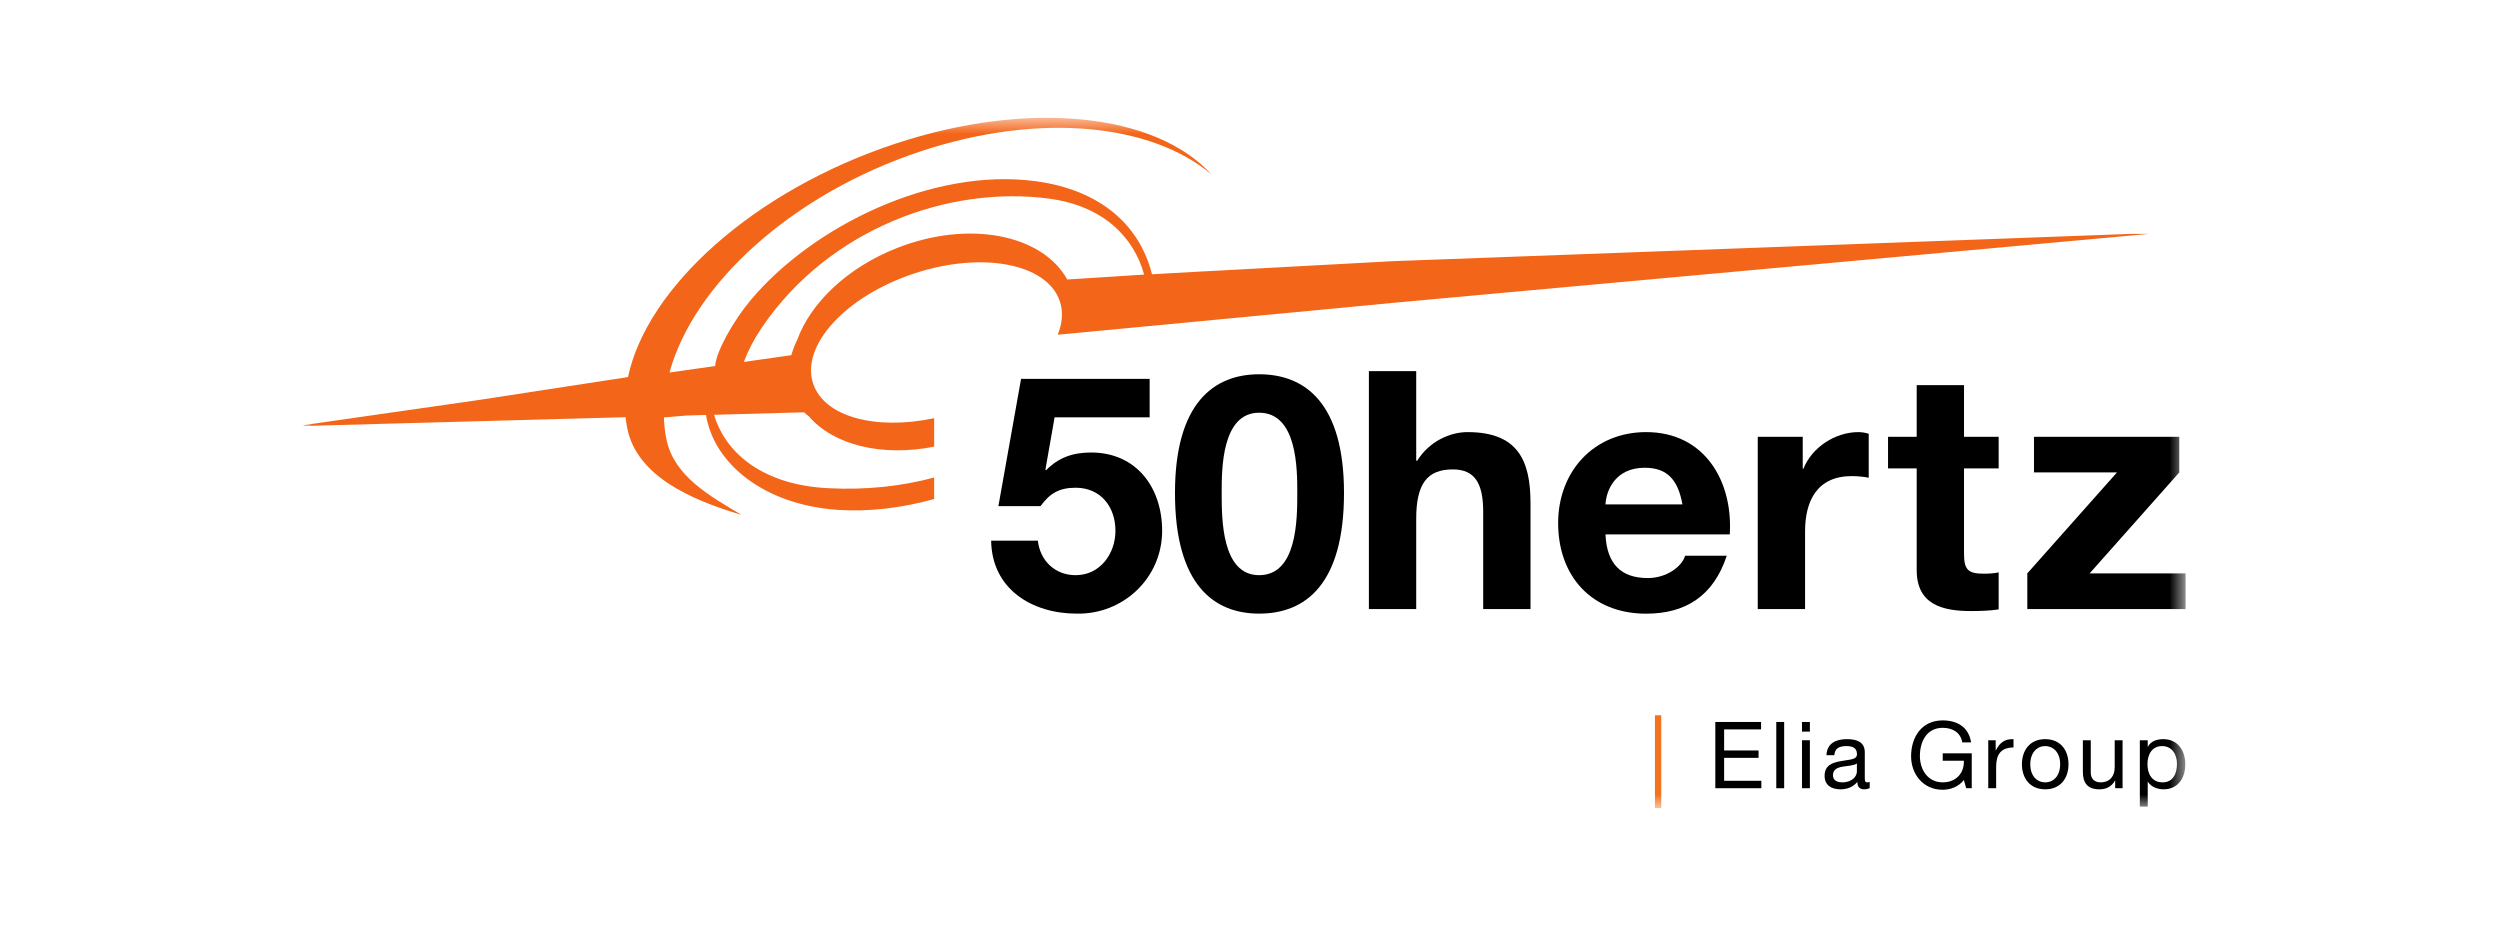 <svg width="140" height="52" viewBox="0 0 140 52" fill="none" xmlns="http://www.w3.org/2000/svg">
<mask id="mask0_790_3098" style="mask-type:alpha" maskUnits="userSpaceOnUse" x="0" y="0" width="140" height="52">
<rect width="140" height="52" fill="#D9D9D9"/>
</mask>
<g mask="url(#mask0_790_3098)">
<mask id="mask1_790_3098" style="mask-type:alpha" maskUnits="userSpaceOnUse" x="0" y="2" width="140" height="48">
<rect y="2" width="140" height="47.853" fill="#D9D9D9"/>
</mask>
<g mask="url(#mask1_790_3098)">
<mask id="mask2_790_3098" style="mask-type:luminance" maskUnits="userSpaceOnUse" x="17" y="6" width="106" height="40">
<path d="M17 45.252H122.378V6.596H17V45.252Z" fill="white"/>
</mask>
<g mask="url(#mask2_790_3098)">
<path d="M92.677 45.252H93.031V40.056H92.677V45.252Z" fill="#F3721D"/>
<path d="M96.058 40.43H98.62V40.846H96.551V42.026H98.479V42.44H96.551V43.724H98.635V44.14H96.058V40.43Z" fill="black"/>
<path d="M99.472 44.14H99.913V40.43H99.472V44.14Z" fill="black"/>
<path d="M100.911 41.454H101.353V44.14H100.911V41.454ZM101.353 40.971H100.911V40.43H101.353V40.971Z" fill="black"/>
<path d="M103.986 42.753C103.642 43.008 102.646 42.757 102.646 43.418C102.646 43.708 102.895 43.812 103.166 43.812C103.747 43.812 103.986 43.453 103.986 43.204V42.753ZM104.703 44.129C104.625 44.176 104.517 44.202 104.386 44.202C104.157 44.202 104.013 44.077 104.013 43.786C103.768 44.077 103.441 44.202 103.067 44.202C102.578 44.202 102.178 43.989 102.178 43.449C102.178 42.84 102.63 42.706 103.088 42.623C103.571 42.524 103.991 42.565 103.991 42.228C103.991 41.838 103.669 41.781 103.394 41.781C103.02 41.781 102.745 41.895 102.723 42.29H102.282C102.308 41.625 102.817 41.392 103.42 41.392C103.903 41.392 104.428 41.501 104.428 42.129V43.511C104.428 43.719 104.428 43.812 104.568 43.812C104.61 43.812 104.656 43.801 104.703 43.786V44.129Z" fill="black"/>
<path d="M109.976 43.677C109.685 44.062 109.217 44.227 108.787 44.227C107.68 44.227 107.021 43.329 107.021 42.358C107.021 41.277 107.612 40.342 108.787 40.342C109.592 40.342 110.247 40.705 110.381 41.573H109.888C109.789 41.012 109.342 40.758 108.787 40.758C107.887 40.758 107.514 41.542 107.514 42.331C107.514 43.105 107.961 43.812 108.787 43.812C109.556 43.812 110.002 43.282 109.976 42.601H108.792V42.186H110.418V44.139H110.106L109.976 43.677Z" fill="black"/>
<path d="M111.342 41.454H111.758V42.02H111.769C111.981 41.583 112.278 41.376 112.756 41.392V41.859C112.044 41.859 111.784 42.259 111.784 42.944V44.14H111.342V41.454Z" fill="black"/>
<path d="M114.532 43.812C114.995 43.812 115.369 43.449 115.369 42.8C115.369 42.15 114.995 41.781 114.532 41.781C114.07 41.781 113.696 42.15 113.696 42.8C113.696 43.449 114.07 43.812 114.532 43.812ZM114.532 41.392C115.384 41.392 115.836 42.01 115.836 42.8C115.836 43.584 115.384 44.202 114.532 44.202C113.68 44.202 113.228 43.584 113.228 42.8C113.228 42.01 113.68 41.392 114.532 41.392Z" fill="black"/>
<path d="M118.864 44.14H118.45V43.713H118.439C118.252 44.046 117.955 44.202 117.566 44.202C116.86 44.202 116.641 43.797 116.641 43.22V41.454H117.083V43.272C117.083 43.605 117.29 43.812 117.628 43.812C118.164 43.812 118.423 43.453 118.423 42.971V41.454H118.864V44.14Z" fill="black"/>
<path d="M121.079 41.781C120.481 41.781 120.258 42.295 120.258 42.794C120.258 43.319 120.496 43.812 121.104 43.812C121.707 43.812 121.91 43.298 121.91 42.773C121.91 42.269 121.65 41.781 121.079 41.781ZM119.831 41.454H120.273V41.818H120.284C120.429 41.521 120.767 41.392 121.141 41.392C121.967 41.392 122.377 42.045 122.377 42.804C122.377 43.568 121.972 44.202 121.151 44.202C120.881 44.202 120.476 44.099 120.284 43.781H120.273V45.168H119.831V41.454Z" fill="black"/>
<path d="M64.38 23.37H59.058L58.543 26.297L58.58 26.334C59.28 25.617 60.09 25.34 61.102 25.34C63.644 25.34 65.08 27.313 65.08 29.724C65.08 32.374 62.889 34.419 60.293 34.363C57.788 34.363 55.541 32.983 55.504 30.276H58.119C58.249 31.418 59.095 32.21 60.236 32.21C61.6 32.21 62.465 31.012 62.465 29.724C62.465 28.38 61.636 27.313 60.236 27.313C59.298 27.313 58.782 27.642 58.268 28.343H55.91L57.18 21.216H64.38V23.37Z" fill="black"/>
<path d="M70.512 32.21C72.648 32.21 72.648 29.06 72.648 27.607C72.648 26.262 72.648 23.112 70.512 23.112C68.414 23.112 68.414 26.262 68.414 27.607C68.414 29.06 68.414 32.21 70.512 32.21ZM70.512 20.959C73.09 20.959 75.264 22.578 75.264 27.607C75.264 32.743 73.09 34.363 70.512 34.363C67.97 34.363 65.799 32.743 65.799 27.607C65.799 22.578 67.97 20.959 70.512 20.959Z" fill="black"/>
<path d="M76.658 20.783H79.308V25.801H79.363C80.036 24.721 81.192 24.198 82.18 24.198C84.999 24.198 85.708 25.784 85.708 28.173V34.106H83.059V28.657C83.059 27.072 82.592 26.287 81.36 26.287C79.923 26.287 79.308 27.089 79.308 29.049V34.106H76.658V20.783Z" fill="black"/>
<path d="M94.216 28.247C93.974 26.904 93.395 26.194 92.107 26.194C90.429 26.194 89.944 27.5 89.907 28.247H94.216ZM89.907 29.926C89.981 31.606 90.803 32.371 92.276 32.371C93.339 32.371 94.197 31.718 94.367 31.12H96.698C95.951 33.397 94.367 34.366 92.183 34.366C89.141 34.366 87.256 32.278 87.256 29.292C87.256 26.4 89.254 24.198 92.183 24.198C95.467 24.198 97.053 26.959 96.867 29.926H89.907Z" fill="black"/>
<path d="M98.434 24.46H100.953V26.25H100.991C101.475 25.037 102.781 24.198 104.07 24.198C104.256 24.198 104.481 24.235 104.648 24.291V26.753C104.406 26.7 104.013 26.662 103.696 26.662C101.754 26.662 101.084 28.059 101.084 29.759V34.106H98.434V24.46Z" fill="black"/>
<path d="M109.985 24.46H111.925V26.231H109.985V31.009C109.985 31.904 110.208 32.127 111.104 32.127C111.384 32.127 111.645 32.109 111.925 32.054V34.126C111.478 34.199 110.898 34.219 110.377 34.219C108.753 34.219 107.335 33.845 107.335 31.922V26.231H105.73V24.46H107.335V21.567H109.985V24.46Z" fill="black"/>
<path d="M113.529 32.109L118.55 26.456H113.903V24.46H122.039V26.456L117.02 32.109H122.392V34.106H113.529V32.109Z" fill="black"/>
<path d="M59.766 15.652C58.355 13.114 54.237 12.312 50.227 13.891C47.428 14.992 45.391 16.978 44.643 19.033C44.504 19.321 44.394 19.609 44.314 19.889L41.652 20.27C41.891 19.642 42.219 19 42.657 18.352C46.44 12.774 53.17 10.374 58.757 11.125C61.819 11.535 63.511 13.318 64.07 15.377L59.766 15.652ZM119.361 13.096L78.01 14.625L69.325 15.095L67.192 15.209L64.511 15.359C63.817 12.577 61.586 10.63 58.001 10.148C52.194 9.368 45.504 12.684 42.049 16.793C41.077 17.948 40.096 19.691 40.049 20.498L37.492 20.86C38.834 15.924 44.345 10.865 51.566 8.472C58.219 6.264 64.479 6.932 67.835 9.762C64.756 6.382 57.703 5.54 50.103 8.059C42.209 10.679 36.229 16.096 35.168 21.116L26.843 22.395L17 23.808V23.855L35.033 23.363C35.057 23.576 35.085 23.787 35.127 23.994C35.672 26.629 38.606 27.969 41.525 28.833C39.748 27.78 37.744 26.661 37.323 24.613C37.237 24.207 37.193 23.793 37.178 23.378L38.416 23.271L39.536 23.236C39.976 25.967 42.78 28.256 46.878 28.55C48.651 28.675 50.504 28.444 52.313 27.947V26.741C50.505 27.228 48.512 27.453 46.339 27.337C42.842 27.153 40.666 25.482 39.986 23.228L45.029 23.089C45.106 23.168 45.194 23.238 45.289 23.305C46.68 24.933 49.394 25.589 52.313 25.013V23.419C49.045 24.11 46.158 23.347 45.537 21.485C44.827 19.358 47.344 16.6 51.159 15.327C54.974 14.054 58.642 14.747 59.352 16.875C59.55 17.465 59.491 18.103 59.232 18.745L75.133 17.236L77.992 16.961L120.37 13.096H119.361Z" fill="#F36518"/>
</g>
</g>
</g>
</svg>
